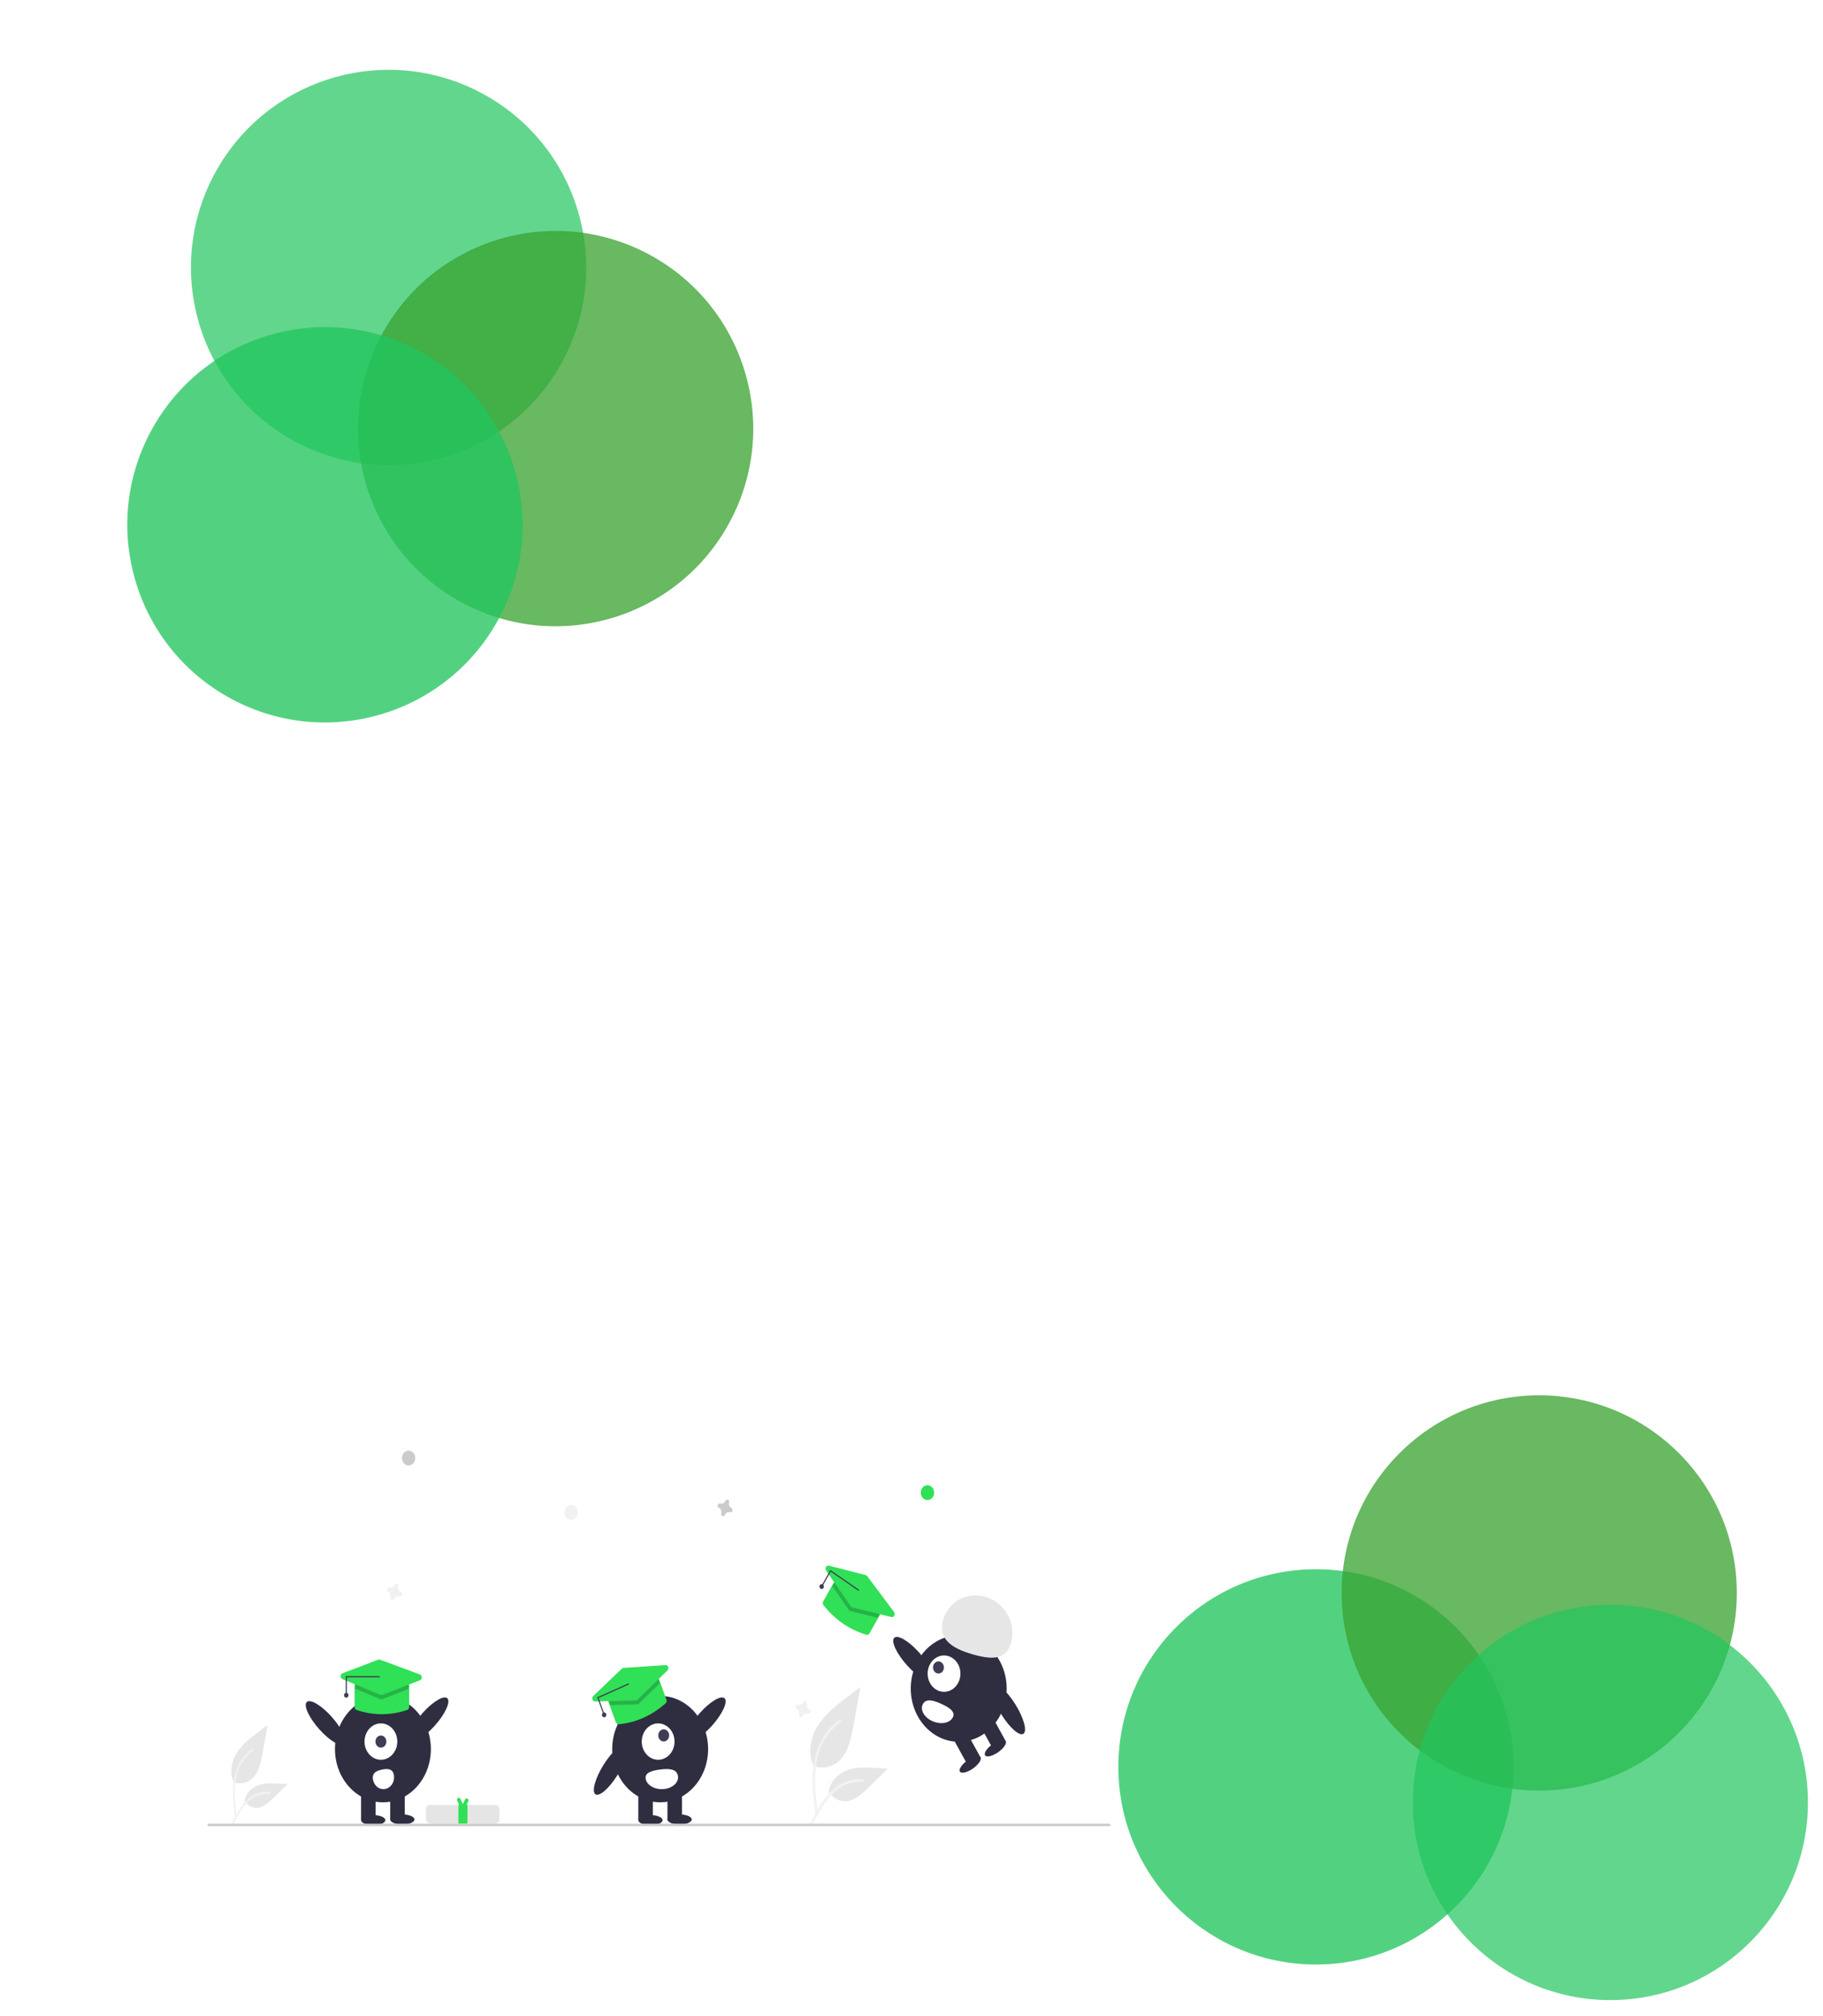 <svg width="1210" height="1338" viewBox="0 0 1210 1338" fill="none" xmlns="http://www.w3.org/2000/svg">
<g filter="url(#filter0_f_74_428)">
<circle cx="873.443" cy="1172.46" r="131.148" fill="#22C55E" fill-opacity="0.78"/>
</g>
<g filter="url(#filter1_f_74_428)">
<circle cx="1021.64" cy="1057.05" r="131.148" fill="#39A331" fill-opacity="0.76"/>
</g>
<g filter="url(#filter2_f_74_428)">
<circle cx="1068.85" cy="1196.07" r="131.148" fill="#22C55E" fill-opacity="0.71"/>
</g>
<g filter="url(#filter3_f_74_428)">
<circle cx="257.914" cy="177.5" r="131.148" transform="rotate(28.142 257.914 177.5)" fill="#22C55E" fill-opacity="0.71"/>
</g>
<g filter="url(#filter4_f_74_428)">
<circle cx="368.797" cy="284.404" r="131.148" transform="rotate(28.142 368.797 284.404)" fill="#39A331" fill-opacity="0.76"/>
</g>
<g filter="url(#filter5_f_74_428)">
<circle cx="215.663" cy="348.25" r="131.148" transform="rotate(28.142 215.663 348.25)" fill="#22C55E" fill-opacity="0.78"/>
</g>
<g clip-path="url(#clip0_74_428)">
<path d="M154.904 1182.58C157.009 1183.4 159.27 1183.6 161.467 1183.17C163.665 1182.74 165.726 1181.69 167.452 1180.12C171.847 1176.03 173.226 1169.29 174.347 1163.05L177.663 1144.59L170.72 1149.89C165.726 1153.71 160.621 1157.64 157.164 1163.17C153.707 1168.69 152.198 1176.23 154.975 1182.21" fill="#E6E6E6"/>
<path d="M155.975 1206.21C155.101 1199.15 154.202 1192 154.817 1184.86C155.361 1178.52 157.105 1172.33 160.655 1167.25C162.539 1164.57 164.832 1162.26 167.43 1160.45C168.107 1159.97 168.731 1161.16 168.056 1161.63C163.561 1164.78 160.083 1169.44 158.126 1174.92C155.964 1181.02 155.617 1187.67 155.989 1194.15C156.214 1198.07 156.692 1201.96 157.173 1205.85C157.211 1206.02 157.187 1206.21 157.107 1206.36C157.026 1206.52 156.895 1206.64 156.739 1206.69C156.58 1206.74 156.411 1206.72 156.268 1206.63C156.125 1206.54 156.02 1206.39 155.976 1206.21L155.975 1206.21Z" fill="#F2F2F2"/>
<path d="M162.266 1194.88C163.168 1196.4 164.41 1197.64 165.87 1198.48C167.329 1199.32 168.959 1199.72 170.601 1199.66C174.821 1199.43 178.338 1196.17 181.504 1193.07L190.87 1183.89L184.672 1183.57C180.214 1183.33 175.641 1183.11 171.396 1184.63C167.15 1186.16 163.234 1189.83 162.458 1194.7" fill="#E6E6E6"/>
<path d="M153.505 1210.27C157.712 1202.02 162.592 1192.84 171.312 1189.91C173.736 1189.09 176.278 1188.8 178.801 1189.05C179.597 1189.13 179.398 1190.48 178.604 1190.41C174.375 1190.02 170.154 1191.26 166.652 1193.92C163.36 1196.57 160.568 1199.91 158.437 1203.75C157.076 1206.05 155.858 1208.44 154.639 1210.83C154.25 1211.6 153.111 1211.05 153.505 1210.27Z" fill="#F2F2F2"/>
<path d="M539.751 1171.78C542.651 1172.91 545.764 1173.2 548.79 1172.61C551.817 1172.01 554.655 1170.57 557.032 1168.41C563.084 1162.77 564.982 1153.49 566.526 1144.9L571.093 1119.47L561.531 1126.78C554.655 1132.03 547.624 1137.45 542.864 1145.05C538.103 1152.66 536.026 1163.04 539.85 1171.27" fill="#E6E6E6"/>
<path d="M541.227 1204.33C540.024 1194.61 538.786 1184.76 539.632 1174.93C540.382 1166.2 542.783 1157.68 547.671 1150.68C550.266 1146.98 553.423 1143.81 557.001 1141.31C557.934 1140.65 558.792 1142.29 557.864 1142.94C551.673 1147.28 546.884 1153.69 544.189 1161.24C541.211 1169.64 540.733 1178.8 541.246 1187.72C541.556 1193.11 542.215 1198.47 542.876 1203.83C542.929 1204.07 542.896 1204.33 542.785 1204.54C542.674 1204.76 542.493 1204.92 542.279 1204.99C542.061 1205.06 541.828 1205.03 541.631 1204.9C541.434 1204.78 541.289 1204.57 541.228 1204.33L541.227 1204.33Z" fill="#F2F2F2"/>
<path d="M549.89 1188.73C551.133 1190.83 552.842 1192.53 554.852 1193.68C556.863 1194.83 559.107 1195.39 561.368 1195.3C567.18 1195 572.023 1190.5 576.382 1186.23L589.28 1173.6L580.744 1173.14C574.606 1172.82 568.309 1172.51 562.462 1174.61C556.616 1176.72 551.224 1181.77 550.155 1188.48" fill="#E6E6E6"/>
<path d="M537.826 1209.92C543.62 1198.55 550.339 1185.92 562.347 1181.88C565.686 1180.76 569.186 1180.36 572.66 1180.7C573.756 1180.8 573.482 1182.67 572.389 1182.57C566.565 1182.03 560.753 1183.74 555.93 1187.4C551.289 1190.9 547.675 1195.77 544.617 1200.94C542.744 1204.1 541.066 1207.4 539.388 1210.7C538.851 1211.75 537.283 1210.99 537.826 1209.92Z" fill="#F2F2F2"/>
<path d="M485.45 1000.7C484.839 1000.41 484.347 999.873 484.068 999.202C483.789 998.53 483.742 997.769 483.937 997.062C483.968 996.953 483.988 996.841 483.996 996.728C484.014 996.404 483.937 996.082 483.777 995.811C483.617 995.539 483.382 995.331 483.108 995.219C482.833 995.107 482.534 995.095 482.253 995.187C481.972 995.278 481.725 995.468 481.549 995.727C481.489 995.819 481.438 995.918 481.399 996.023C481.133 996.701 480.651 997.247 480.046 997.556C479.441 997.865 478.754 997.917 478.117 997.702C478.019 997.667 477.918 997.645 477.816 997.636C477.523 997.616 477.233 997.702 476.988 997.879C476.743 998.056 476.557 998.317 476.455 998.621C476.354 998.925 476.344 999.258 476.426 999.569C476.509 999.881 476.679 1000.15 476.913 1000.35C476.996 1000.42 477.086 1000.47 477.18 1000.52C477.791 1000.81 478.283 1001.35 478.562 1002.02C478.841 1002.69 478.888 1003.45 478.694 1004.16C478.662 1004.27 478.642 1004.38 478.635 1004.49C478.617 1004.81 478.693 1005.14 478.853 1005.41C479.013 1005.68 479.248 1005.89 479.522 1006C479.797 1006.11 480.097 1006.12 480.377 1006.03C480.658 1005.94 480.905 1005.75 481.081 1005.49C481.142 1005.4 481.192 1005.3 481.232 1005.2C481.498 1004.52 481.979 1003.97 482.584 1003.66C483.19 1003.35 483.876 1003.3 484.514 1003.52C484.611 1003.55 484.712 1003.57 484.815 1003.58C485.107 1003.6 485.397 1003.52 485.642 1003.34C485.887 1003.16 486.074 1002.9 486.175 1002.6C486.276 1002.29 486.287 1001.96 486.204 1001.65C486.122 1001.34 485.951 1001.06 485.717 1000.87C485.634 1000.8 485.545 1000.75 485.45 1000.7Z" fill="#CBCBCB"/>
<path d="M537.181 1134.31C536.57 1134.01 536.078 1133.48 535.799 1132.81C535.52 1132.14 535.473 1131.38 535.668 1130.67C535.699 1130.56 535.719 1130.45 535.727 1130.33C535.745 1130.01 535.668 1129.69 535.508 1129.42C535.348 1129.15 535.113 1128.94 534.839 1128.83C534.564 1128.71 534.265 1128.7 533.984 1128.79C533.703 1128.88 533.456 1129.07 533.28 1129.33C533.22 1129.43 533.169 1129.52 533.13 1129.63C532.864 1130.31 532.382 1130.85 531.777 1131.16C531.172 1131.47 530.485 1131.52 529.848 1131.31C529.75 1131.27 529.649 1131.25 529.546 1131.24C529.254 1131.22 528.964 1131.31 528.719 1131.49C528.474 1131.66 528.287 1131.92 528.186 1132.23C528.085 1132.53 528.075 1132.86 528.157 1133.18C528.24 1133.49 528.41 1133.76 528.644 1133.96C528.727 1134.02 528.817 1134.08 528.911 1134.12C529.522 1134.42 530.014 1134.95 530.293 1135.62C530.572 1136.29 530.619 1137.06 530.425 1137.76C530.393 1137.87 530.373 1137.98 530.365 1138.1C530.348 1138.42 530.424 1138.74 530.584 1139.01C530.744 1139.29 530.979 1139.49 531.253 1139.61C531.528 1139.72 531.828 1139.73 532.108 1139.64C532.389 1139.55 532.636 1139.36 532.812 1139.1C532.872 1139.01 532.923 1138.91 532.963 1138.8C533.229 1138.12 533.71 1137.58 534.315 1137.27C534.921 1136.96 535.607 1136.91 536.245 1137.12C536.342 1137.16 536.443 1137.18 536.546 1137.19C536.838 1137.21 537.128 1137.12 537.373 1136.95C537.618 1136.77 537.805 1136.51 537.906 1136.2C538.007 1135.9 538.017 1135.57 537.935 1135.26C537.853 1134.94 537.682 1134.67 537.448 1134.48C537.365 1134.41 537.276 1134.35 537.181 1134.31Z" fill="#F1F1F1"/>
<path d="M265.961 1056.44C265.35 1056.14 264.858 1055.61 264.579 1054.94C264.3 1054.27 264.254 1053.51 264.448 1052.8C264.48 1052.69 264.499 1052.58 264.507 1052.47C264.525 1052.14 264.448 1051.82 264.288 1051.55C264.128 1051.28 263.894 1051.07 263.619 1050.96C263.345 1050.84 263.045 1050.83 262.764 1050.92C262.483 1051.02 262.237 1051.21 262.061 1051.46C262 1051.56 261.949 1051.66 261.91 1051.76C261.644 1052.44 261.162 1052.98 260.557 1053.29C259.952 1053.6 259.265 1053.65 258.628 1053.44C258.53 1053.4 258.429 1053.38 258.327 1053.37C258.035 1053.35 257.745 1053.44 257.5 1053.62C257.255 1053.79 257.068 1054.05 256.966 1054.36C256.865 1054.66 256.855 1055 256.938 1055.31C257.02 1055.62 257.191 1055.89 257.424 1056.09C257.507 1056.15 257.597 1056.21 257.692 1056.25C258.303 1056.55 258.794 1057.08 259.073 1057.75C259.352 1058.43 259.399 1059.19 259.205 1059.89C259.173 1060 259.153 1060.12 259.146 1060.23C259.128 1060.55 259.205 1060.87 259.365 1061.15C259.525 1061.42 259.759 1061.63 260.034 1061.74C260.308 1061.85 260.608 1061.86 260.889 1061.77C261.169 1061.68 261.416 1061.49 261.592 1061.23C261.653 1061.14 261.703 1061.04 261.743 1060.93C262.009 1060.26 262.49 1059.71 263.096 1059.4C263.701 1059.09 264.387 1059.04 265.025 1059.25C265.123 1059.29 265.224 1059.31 265.326 1059.32C265.618 1059.34 265.908 1059.25 266.153 1059.08C266.398 1058.9 266.585 1058.64 266.686 1058.34C266.788 1058.03 266.798 1057.7 266.715 1057.39C266.633 1057.08 266.462 1056.8 266.229 1056.61C266.146 1056.54 266.056 1056.48 265.961 1056.44Z" fill="#F1F1F1"/>
<path d="M379.108 1008.52C381.557 1008.52 383.543 1006.32 383.543 1003.61C383.543 1000.89 381.557 998.689 379.108 998.689C376.66 998.689 374.674 1000.89 374.674 1003.61C374.674 1006.32 376.66 1008.52 379.108 1008.52Z" fill="#F1F1F1"/>
<path d="M615.595 995.41C618.043 995.41 620.029 993.208 620.029 990.492C620.029 987.776 618.043 985.574 615.595 985.574C613.146 985.574 611.16 987.776 611.16 990.492C611.16 993.208 613.146 995.41 615.595 995.41Z" fill="#30E057"/>
<path d="M271.211 972.459C273.66 972.459 275.646 970.257 275.646 967.541C275.646 964.825 273.66 962.623 271.211 962.623C268.763 962.623 266.777 964.825 266.777 967.541C266.777 970.257 268.763 972.459 271.211 972.459Z" fill="#CBCBCB"/>
<path d="M254.16 1195.98C271.737 1195.98 285.987 1180.17 285.987 1160.68C285.987 1141.18 271.737 1125.37 254.16 1125.37C236.582 1125.37 222.332 1141.18 222.332 1160.68C222.332 1180.17 236.582 1195.98 254.16 1195.98Z" fill="#2F2E41"/>
<path d="M249.325 1188.38H239.656V1207.59H249.325V1188.38Z" fill="#2F2E41"/>
<path d="M268.663 1188.38H258.994V1207.59H268.663V1188.38Z" fill="#2F2E41"/>
<path d="M247.713 1211.17C252.163 1211.17 255.771 1209.67 255.771 1207.82C255.771 1205.97 252.163 1204.47 247.713 1204.47C243.263 1204.47 239.656 1205.97 239.656 1207.82C239.656 1209.67 243.263 1211.17 247.713 1211.17Z" fill="#2F2E41"/>
<path d="M267.052 1210.72C271.502 1210.72 275.109 1209.22 275.109 1207.37C275.109 1205.52 271.502 1204.02 267.052 1204.02C262.602 1204.02 258.994 1205.52 258.994 1207.37C258.994 1209.22 262.602 1210.72 267.052 1210.72Z" fill="#2F2E41"/>
<path d="M288.457 1145.25C295.35 1137.6 299.182 1129.45 297.016 1127.05C294.851 1124.65 287.508 1128.91 280.615 1136.56C273.722 1144.21 269.89 1152.36 272.055 1154.76C274.221 1157.16 281.564 1152.9 288.457 1145.25Z" fill="#2F2E41"/>
<path d="M228.506 1157.22C230.671 1154.82 226.839 1146.67 219.946 1139.02C213.053 1131.37 205.71 1127.11 203.545 1129.51C201.379 1131.91 205.211 1140.06 212.104 1147.71C218.997 1155.36 226.34 1159.62 228.506 1157.22Z" fill="#2F2E41"/>
<path d="M252.821 1167.74C258.828 1167.74 263.698 1162.34 263.698 1155.67C263.698 1149.01 258.828 1143.61 252.821 1143.61C246.813 1143.61 241.943 1149.01 241.943 1155.67C241.943 1162.34 246.813 1167.74 252.821 1167.74Z" fill="white"/>
<path d="M252.821 1159.69C254.823 1159.69 256.447 1157.89 256.447 1155.67C256.447 1153.45 254.823 1151.65 252.821 1151.65C250.818 1151.65 249.195 1153.45 249.195 1155.67C249.195 1157.89 250.818 1159.69 252.821 1159.69Z" fill="#3F3D56"/>
<path d="M261.456 1177.99C261.792 1180.03 261.381 1182.14 260.313 1183.86C259.246 1185.57 257.609 1186.74 255.763 1187.11C253.917 1187.48 252.013 1187.03 250.471 1185.84C248.928 1184.66 247.872 1182.84 247.536 1180.8L247.534 1180.78C246.838 1176.52 249.81 1175.01 253.655 1174.24C257.499 1173.46 260.76 1173.72 261.456 1177.99Z" fill="white"/>
<path d="M285.369 1197.72C284.652 1197.73 283.965 1198.04 283.459 1198.6C282.952 1199.16 282.667 1199.93 282.667 1200.72V1206.98C282.667 1207.78 282.952 1208.54 283.459 1209.1C283.965 1209.66 284.652 1209.98 285.369 1209.98H328.845C329.561 1209.98 330.248 1209.66 330.755 1209.1C331.261 1208.54 331.546 1207.78 331.547 1206.98V1200.72C331.546 1199.93 331.261 1199.16 330.755 1198.6C330.248 1198.04 329.561 1197.73 328.845 1197.72H285.369Z" fill="#E5E5E5"/>
<path d="M310.371 1193.56C310.102 1193.38 309.782 1193.34 309.482 1193.43C309.181 1193.51 308.926 1193.73 308.77 1194.03L307.154 1197.13L305.571 1193.66C305.431 1193.36 305.186 1193.12 304.891 1193.02C304.596 1192.91 304.274 1192.94 303.997 1193.09C303.719 1193.25 303.509 1193.52 303.412 1193.85C303.316 1194.17 303.34 1194.53 303.48 1194.84L304.712 1197.54H304.261V1210.16H310.287V1197.54H309.65L310.8 1195.33C310.955 1195.03 310.997 1194.68 310.917 1194.34C310.836 1194.01 310.64 1193.73 310.371 1193.56Z" fill="#30E057"/>
<path d="M253.34 1137.52C247.685 1137.51 242.063 1136.56 236.664 1134.69C236.289 1134.56 235.962 1134.3 235.729 1133.95C235.497 1133.59 235.371 1133.17 235.369 1132.73V1118.36C235.37 1117.82 235.565 1117.3 235.911 1116.91C236.257 1116.53 236.727 1116.31 237.217 1116.31H269.734C270.223 1116.31 270.693 1116.53 271.039 1116.91C271.386 1117.3 271.58 1117.82 271.581 1118.36V1132.72C271.581 1133.16 271.454 1133.59 271.217 1133.95C270.98 1134.3 270.647 1134.56 270.266 1134.69C264.78 1136.55 259.077 1137.5 253.34 1137.52Z" fill="#30E057"/>
<path opacity="0.2" d="M271.212 1118.36V1120.76L253.616 1127.61C253.287 1127.73 252.928 1127.73 252.603 1127.59L235.739 1120.57V1118.36C235.74 1117.93 235.896 1117.51 236.173 1117.2C236.45 1116.9 236.825 1116.72 237.217 1116.72H269.734C270.125 1116.72 270.501 1116.9 270.778 1117.2C271.054 1117.51 271.211 1117.93 271.212 1118.36Z" fill="black"/>
<path d="M253.123 1124.83C252.901 1124.83 252.681 1124.79 252.474 1124.7L227.272 1114.2C226.916 1114.06 226.61 1113.79 226.395 1113.44C226.181 1113.09 226.069 1112.68 226.074 1112.25C226.08 1111.83 226.203 1111.42 226.427 1111.08C226.65 1110.74 226.964 1110.48 227.324 1110.35L251.035 1101.35C251.419 1101.21 251.833 1101.2 252.218 1101.34L278.682 1111.13C279.047 1111.26 279.366 1111.52 279.592 1111.87C279.819 1112.21 279.942 1112.63 279.945 1113.06C279.948 1113.48 279.831 1113.9 279.609 1114.25C279.387 1114.6 279.072 1114.86 278.709 1115.01L253.734 1124.71C253.538 1124.79 253.331 1124.83 253.123 1124.83Z" fill="#30E057"/>
<path d="M230.196 1124.1H229.457V1112.21H251.997V1113.03H230.196V1124.1Z" fill="#3F3D56"/>
<path d="M229.827 1126.56C230.643 1126.56 231.305 1125.82 231.305 1124.92C231.305 1124.01 230.643 1123.28 229.827 1123.28C229.01 1123.28 228.349 1124.01 228.349 1124.92C228.349 1125.82 229.01 1126.56 229.827 1126.56Z" fill="#3F3D56"/>
<path d="M438.175 1195.98C455.753 1195.98 470.003 1180.17 470.003 1160.68C470.003 1141.18 455.753 1125.37 438.175 1125.37C420.597 1125.37 406.348 1141.18 406.348 1160.68C406.348 1180.17 420.597 1195.98 438.175 1195.98Z" fill="#2F2E41"/>
<path d="M433.341 1188.38H423.672V1207.59H433.341V1188.38Z" fill="#2F2E41"/>
<path d="M452.679 1188.38H443.01V1207.59H452.679V1188.38Z" fill="#2F2E41"/>
<path d="M431.729 1211.17C436.18 1211.17 439.787 1209.67 439.787 1207.82C439.787 1205.97 436.18 1204.47 431.729 1204.47C427.279 1204.47 423.672 1205.97 423.672 1207.82C423.672 1209.67 427.279 1211.17 431.729 1211.17Z" fill="#2F2E41"/>
<path d="M451.067 1210.72C455.517 1210.72 459.125 1209.22 459.125 1207.37C459.125 1205.52 455.517 1204.02 451.067 1204.02C446.617 1204.02 443.01 1205.52 443.01 1207.37C443.01 1209.22 446.617 1210.72 451.067 1210.72Z" fill="#2F2E41"/>
<path d="M472.473 1145.25C479.366 1137.6 483.198 1129.45 481.033 1127.05C478.867 1124.65 471.524 1128.91 464.631 1136.56C457.738 1144.21 453.906 1152.36 456.071 1154.76C458.237 1157.16 465.58 1152.9 472.473 1145.25Z" fill="#2F2E41"/>
<path d="M409.767 1178.02C415.329 1169.13 417.799 1160.36 415.285 1158.42C412.77 1156.49 406.223 1162.12 400.661 1171C395.099 1179.89 392.629 1188.66 395.143 1190.6C397.658 1192.53 404.205 1186.9 409.767 1178.02Z" fill="#2F2E41"/>
<path d="M436.836 1167.74C442.844 1167.74 447.714 1162.34 447.714 1155.67C447.714 1149.01 442.844 1143.61 436.836 1143.61C430.829 1143.61 425.958 1149.01 425.958 1155.67C425.958 1162.34 430.829 1167.74 436.836 1167.74Z" fill="white"/>
<path d="M440.531 1155.6C442.534 1155.6 444.157 1153.8 444.157 1151.57C444.157 1149.35 442.534 1147.55 440.531 1147.55C438.529 1147.55 436.905 1149.35 436.905 1151.57C436.905 1153.8 438.529 1155.6 440.531 1155.6Z" fill="#3F3D56"/>
<path d="M449.878 1177.99C450.945 1182.25 447.058 1186.33 441.196 1187.11C435.335 1187.89 429.717 1185.06 428.65 1180.8L428.647 1180.78C427.585 1176.52 432.118 1175.01 437.981 1174.24C443.844 1173.46 448.817 1173.72 449.878 1177.99Z" fill="white"/>
<path d="M427.039 1139.9C421.79 1142.23 416.254 1143.68 410.617 1144.18C410.224 1144.21 409.832 1144.1 409.497 1143.87C409.163 1143.64 408.903 1143.3 408.754 1142.89L403.921 1129.56C403.739 1129.05 403.745 1128.49 403.937 1127.99C404.129 1127.49 404.492 1127.1 404.946 1126.89L435.115 1113.44C435.57 1113.24 436.079 1113.24 436.529 1113.45C436.98 1113.67 437.336 1114.07 437.519 1114.57L442.349 1127.9C442.498 1128.31 442.524 1128.76 442.423 1129.19C442.323 1129.61 442.101 1129.99 441.791 1130.27C437.326 1134.26 432.356 1137.51 427.039 1139.9Z" fill="#30E057"/>
<path opacity="0.2" d="M437.176 1114.73L437.984 1116.96L423.96 1130.59C423.697 1130.84 423.363 1130.98 423.015 1130.99L405.006 1131.45L404.264 1129.41C404.119 1129 404.124 1128.55 404.278 1128.15C404.431 1127.75 404.721 1127.44 405.084 1127.27L435.253 1113.82C435.617 1113.66 436.024 1113.66 436.384 1113.83C436.744 1114 437.029 1114.32 437.176 1114.73Z" fill="black"/>
<path d="M422.569 1128.21C422.363 1128.31 422.144 1128.36 421.923 1128.36L395.01 1129.05C394.63 1129.06 394.256 1128.94 393.94 1128.71C393.623 1128.47 393.38 1128.13 393.244 1127.74C393.107 1127.35 393.083 1126.91 393.176 1126.5C393.268 1126.09 393.472 1125.73 393.761 1125.45L412.734 1107.29C413.041 1107 413.426 1106.83 413.829 1106.8L441.674 1104.93C442.059 1104.9 442.441 1105.01 442.767 1105.23C443.094 1105.46 443.348 1105.8 443.494 1106.19C443.641 1106.59 443.672 1107.02 443.584 1107.44C443.496 1107.86 443.293 1108.23 443.003 1108.51L423.097 1127.85C422.94 1128.01 422.762 1128.13 422.569 1128.21Z" fill="#30E057"/>
<path d="M401.051 1137.02L400.366 1137.33L396.368 1126.3L417.281 1116.97L417.557 1117.73L397.329 1126.76L401.051 1137.02Z" fill="#3F3D56"/>
<path d="M400.984 1139.57C401.801 1139.57 402.462 1138.84 402.462 1137.94C402.462 1137.03 401.801 1136.3 400.984 1136.3C400.168 1136.3 399.506 1137.03 399.506 1137.94C399.506 1138.84 400.168 1139.57 400.984 1139.57Z" fill="#3F3D56"/>
<path d="M559.343 1077.27C554.546 1073.95 550.227 1069.84 546.533 1065.1C546.279 1064.76 546.126 1064.35 546.097 1063.91C546.068 1063.47 546.163 1063.04 546.371 1062.67L553.218 1050.47C553.477 1050.01 553.891 1049.68 554.368 1049.56C554.845 1049.43 555.347 1049.53 555.763 1049.81L583.367 1068.88C583.782 1069.16 584.078 1069.62 584.189 1070.15C584.3 1070.68 584.217 1071.24 583.959 1071.7L577.115 1083.89C576.905 1084.26 576.592 1084.55 576.222 1084.71C575.853 1084.88 575.446 1084.9 575.062 1084.79C569.518 1083.15 564.222 1080.62 559.343 1077.27Z" fill="#30E057"/>
<path opacity="0.2" d="M583.645 1071.48L582.5 1073.52L564.301 1069.02C563.962 1068.93 563.661 1068.71 563.45 1068.41L552.481 1052.56L553.532 1050.69C553.74 1050.32 554.071 1050.06 554.452 1049.96C554.833 1049.86 555.235 1049.93 555.568 1050.16L583.171 1069.22C583.503 1069.45 583.739 1069.82 583.828 1070.24C583.917 1070.67 583.851 1071.11 583.645 1071.48Z" fill="black"/>
<path d="M565.207 1066.37C565.019 1066.24 564.853 1066.07 564.718 1065.88L548.326 1042.19C548.094 1041.86 547.961 1041.45 547.945 1041.03C547.93 1040.61 548.032 1040.19 548.238 1039.84C548.444 1039.48 548.743 1039.21 549.096 1039.05C549.449 1038.89 549.837 1038.85 550.208 1038.95L574.624 1045.21C575.018 1045.31 575.371 1045.56 575.63 1045.9L593.433 1069.72C593.679 1070.05 593.826 1070.46 593.854 1070.88C593.881 1071.31 593.788 1071.73 593.587 1072.1C593.386 1072.46 593.087 1072.75 592.732 1072.92C592.377 1073.08 591.984 1073.12 591.608 1073.03L565.78 1066.63C565.577 1066.58 565.384 1066.49 565.207 1066.37Z" fill="#30E057"/>
<path d="M546.092 1052.31L545.465 1051.87L551.129 1041.79L570.263 1055L569.872 1055.69L551.365 1042.91L546.092 1052.31Z" fill="#3F3D56"/>
<path d="M545.388 1054.43C546.204 1054.43 546.866 1053.69 546.866 1052.79C546.866 1051.88 546.204 1051.15 545.388 1051.15C544.571 1051.15 543.91 1051.88 543.91 1052.79C543.91 1053.69 544.571 1054.43 545.388 1054.43Z" fill="#3F3D56"/>
<path d="M636.341 1155.81C653.919 1155.81 668.169 1140.01 668.169 1120.51C668.169 1101.01 653.919 1085.21 636.341 1085.21C618.764 1085.21 604.514 1101.01 604.514 1120.51C604.514 1140.01 618.764 1155.81 636.341 1155.81Z" fill="#2F2E41"/>
<path d="M658.406 1138.82L650.156 1144.41L659.19 1160.8L667.44 1155.21L658.406 1138.82Z" fill="#2F2E41"/>
<path d="M641.905 1150L633.655 1155.59L642.689 1171.99L650.939 1166.4L641.905 1150Z" fill="#2F2E41"/>
<path d="M662.246 1162.92C666.043 1160.35 668.416 1156.98 667.545 1155.4C666.675 1153.82 662.891 1154.63 659.094 1157.2C655.297 1159.78 652.924 1163.14 653.795 1164.72C654.665 1166.3 658.449 1165.49 662.246 1162.92Z" fill="#2F2E41"/>
<path d="M645.535 1173.72C649.332 1171.15 651.705 1167.78 650.834 1166.2C649.964 1164.63 646.18 1165.43 642.383 1168.01C638.586 1170.58 636.214 1173.95 637.084 1175.53C637.954 1177.1 641.738 1176.3 645.535 1173.72Z" fill="#2F2E41"/>
<path d="M618.446 1114.59C620.611 1112.19 616.779 1104.05 609.886 1096.39C602.993 1088.74 595.65 1084.49 593.485 1086.89C591.319 1089.29 595.151 1097.43 602.044 1105.09C608.937 1112.74 616.28 1116.99 618.446 1114.59Z" fill="#2F2E41"/>
<path d="M679.374 1150.43C681.888 1148.5 679.418 1139.72 673.856 1130.84C668.294 1121.96 661.747 1116.32 659.232 1118.26C656.718 1120.2 659.188 1128.97 664.75 1137.85C670.312 1146.74 676.859 1152.37 679.374 1150.43Z" fill="#2F2E41"/>
<path d="M626.595 1122.66C632.603 1122.66 637.473 1117.25 637.473 1110.59C637.473 1103.93 632.603 1098.53 626.595 1098.53C620.588 1098.53 615.718 1103.93 615.718 1110.59C615.718 1117.25 620.588 1122.66 626.595 1122.66Z" fill="white"/>
<path d="M622.9 1110.51C624.903 1110.51 626.526 1108.71 626.526 1106.49C626.526 1104.27 624.903 1102.47 622.9 1102.47C620.898 1102.47 619.274 1104.27 619.274 1106.49C619.274 1108.71 620.898 1110.51 622.9 1110.51Z" fill="#3F3D56"/>
<path d="M612.588 1130.72C610.525 1134.46 613.273 1139.54 618.726 1142.04C624.179 1144.55 630.272 1143.54 632.334 1139.79L632.342 1139.78C634.399 1136.03 630.403 1133.22 624.948 1130.72C619.493 1128.22 614.645 1126.97 612.588 1130.72Z" fill="white"/>
<path d="M625.662 1076.19C628.504 1063.49 641.049 1056.02 653.682 1059.5C666.315 1062.98 674.252 1076.09 671.41 1088.79C668.568 1101.48 659.139 1101.52 646.506 1098.04C633.873 1094.56 622.82 1088.88 625.662 1076.19Z" fill="#E6E6E6"/>
<path d="M736.31 1211.8H138.444C138.248 1211.8 138.06 1211.72 137.922 1211.56C137.783 1211.41 137.705 1211.2 137.705 1210.98C137.705 1210.77 137.783 1210.56 137.922 1210.4C138.06 1210.25 138.248 1210.16 138.444 1210.16H736.31C736.506 1210.16 736.694 1210.25 736.833 1210.4C736.972 1210.56 737.049 1210.77 737.049 1210.98C737.049 1211.2 736.972 1211.41 736.833 1211.56C736.694 1211.72 736.506 1211.8 736.31 1211.8Z" fill="#CBCBCB"/>
</g>
<defs>
<filter id="filter0_f_74_428" x="732.295" y="1031.31" width="282.295" height="282.295" filterUnits="userSpaceOnUse" color-interpolation-filters="sRGB">
<feFlood flood-opacity="0" result="BackgroundImageFix"/>
<feBlend mode="normal" in="SourceGraphic" in2="BackgroundImageFix" result="shape"/>
<feGaussianBlur stdDeviation="5" result="effect1_foregroundBlur_74_428"/>
</filter>
<filter id="filter1_f_74_428" x="880.492" y="915.902" width="282.295" height="282.295" filterUnits="userSpaceOnUse" color-interpolation-filters="sRGB">
<feFlood flood-opacity="0" result="BackgroundImageFix"/>
<feBlend mode="normal" in="SourceGraphic" in2="BackgroundImageFix" result="shape"/>
<feGaussianBlur stdDeviation="5" result="effect1_foregroundBlur_74_428"/>
</filter>
<filter id="filter2_f_74_428" x="927.705" y="1054.92" width="282.295" height="282.295" filterUnits="userSpaceOnUse" color-interpolation-filters="sRGB">
<feFlood flood-opacity="0" result="BackgroundImageFix"/>
<feBlend mode="normal" in="SourceGraphic" in2="BackgroundImageFix" result="shape"/>
<feGaussianBlur stdDeviation="5" result="effect1_foregroundBlur_74_428"/>
</filter>
<filter id="filter3_f_74_428" x="116.741" y="36.327" width="282.347" height="282.346" filterUnits="userSpaceOnUse" color-interpolation-filters="sRGB">
<feFlood flood-opacity="0" result="BackgroundImageFix"/>
<feBlend mode="normal" in="SourceGraphic" in2="BackgroundImageFix" result="shape"/>
<feGaussianBlur stdDeviation="5" result="effect1_foregroundBlur_74_428"/>
</filter>
<filter id="filter4_f_74_428" x="227.624" y="143.231" width="282.347" height="282.346" filterUnits="userSpaceOnUse" color-interpolation-filters="sRGB">
<feFlood flood-opacity="0" result="BackgroundImageFix"/>
<feBlend mode="normal" in="SourceGraphic" in2="BackgroundImageFix" result="shape"/>
<feGaussianBlur stdDeviation="5" result="effect1_foregroundBlur_74_428"/>
</filter>
<filter id="filter5_f_74_428" x="74.49" y="207.076" width="282.347" height="282.346" filterUnits="userSpaceOnUse" color-interpolation-filters="sRGB">
<feFlood flood-opacity="0" result="BackgroundImageFix"/>
<feBlend mode="normal" in="SourceGraphic" in2="BackgroundImageFix" result="shape"/>
<feGaussianBlur stdDeviation="5" result="effect1_foregroundBlur_74_428"/>
</filter>
<clipPath id="clip0_74_428">
<rect width="599.344" height="249.18" fill="white" transform="translate(137.705 962.623)"/>
</clipPath>
</defs>
</svg>

